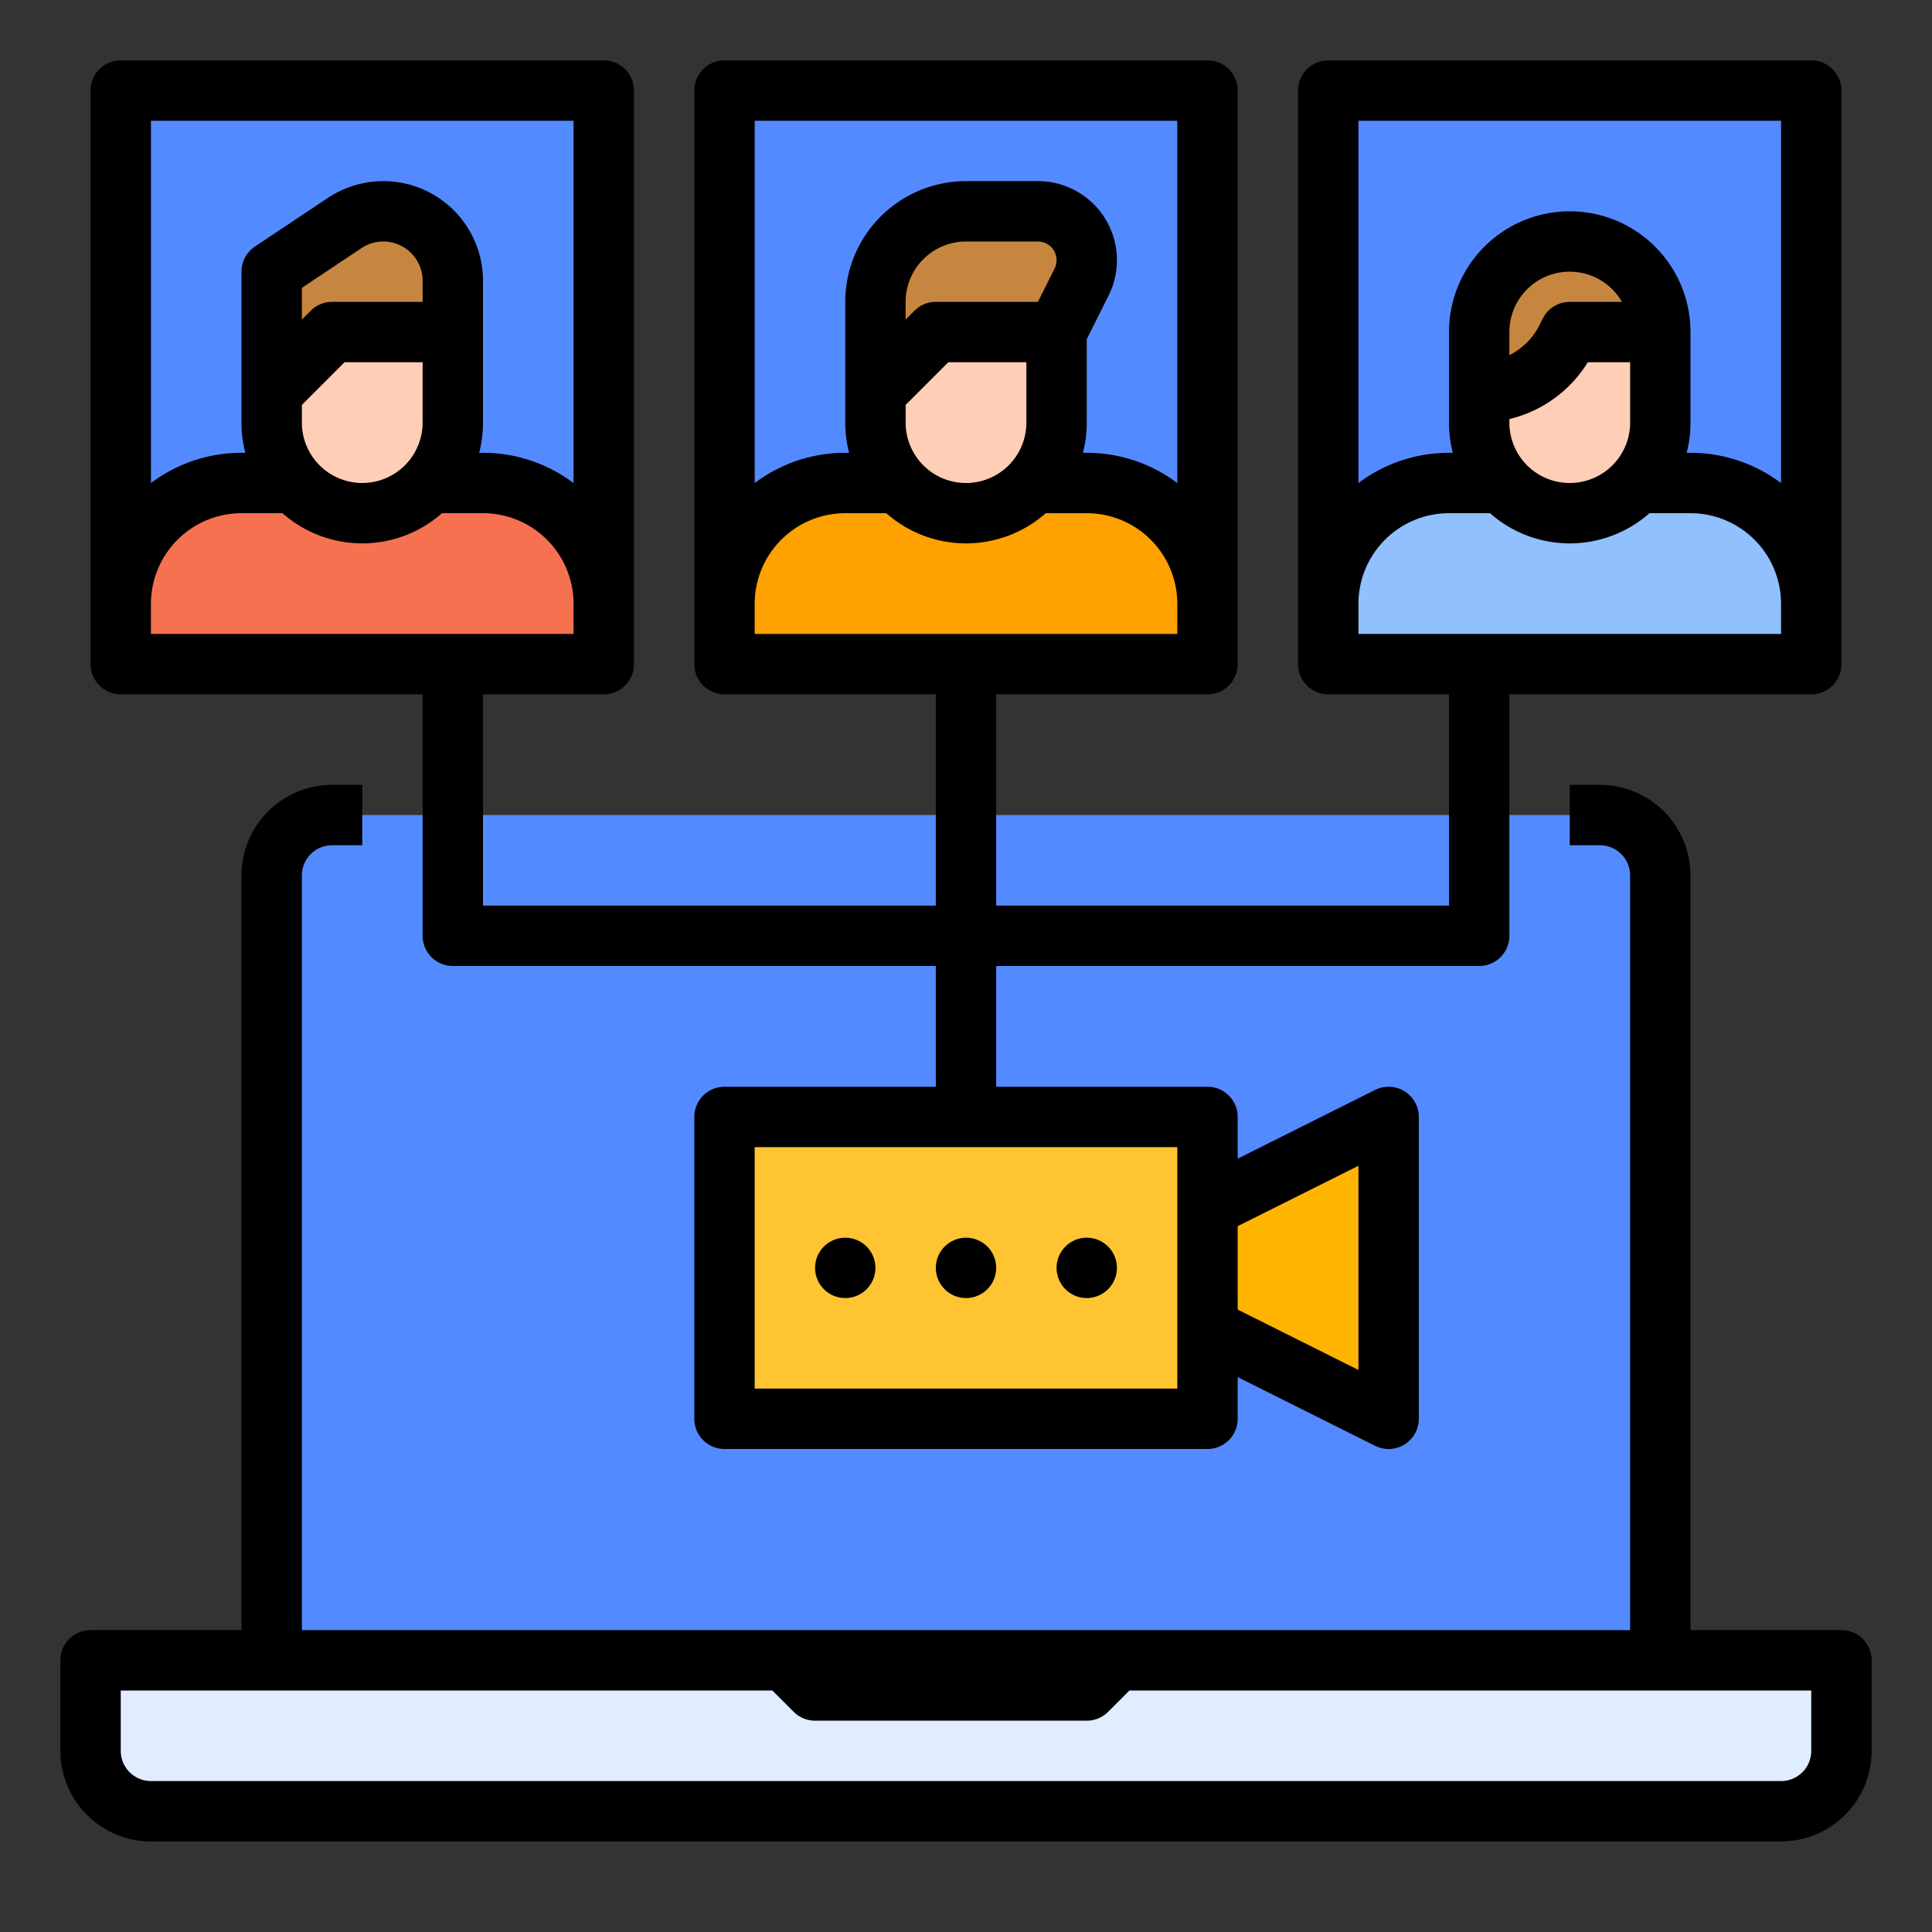 <?xml version="1.0"?>
<svg xmlns="http://www.w3.org/2000/svg" id="filled_outline" data-name="filled outline" viewBox="0 0 512 512" width="512" height="512"><rect x="0" y="0" width="512" height="512" fill="#333333" stroke="none"/><rect x="352" y="24" width="128" height="152" style="fill:#548aff"/><path d="M384,128a32,32,0,0,0-32,32v16H480V160a32,32,0,0,0-32-32Z" style="fill:#91c0ff"/><rect x="192" y="24" width="128" height="152" style="fill:#548aff"/><path d="M224,128a32,32,0,0,0-32,32v16H320V160a32,32,0,0,0-32-32Z" style="fill:#ffa100"/><rect x="32" y="24" width="128" height="152" style="fill:#548aff"/><path d="M64,128a32,32,0,0,0-32,32v16H160V160a32,32,0,0,0-32-32Z" style="fill:#f5714f"/><path d="M488,440v24a15.996,15.996,0,0,1-16,16H40a15.996,15.996,0,0,1-16-16V440Z" style="fill:#e0edff"/><path d="M72,232V440H440V232a16,16,0,0,0-16-16H88A16,16,0,0,0,72,232Z" style="fill:#548aff"/><rect x="192" y="296" width="128" height="80" style="fill:#ffc431"/><polygon points="320 352 368 376 368 296 320 320 320 352" style="fill:#ffb401"/><path d="M256,136h0a24,24,0,0,1-24-24v-8l16-16h32v24A24,24,0,0,1,256,136Z" style="fill:#ffceb6"/><path d="M280,88l6.633-13.267A12.944,12.944,0,0,0,288,68.944h0A12.944,12.944,0,0,0,275.056,56H256a24,24,0,0,0-24,24v24l16-16Z" style="fill:#c78640"/><path d="M96,136h0a24,24,0,0,1-24-24v-8L88,88h32v24A24,24,0,0,1,96,136Z" style="fill:#ffceb6"/><path d="M416,136h0a24,24,0,0,1-24-24v-8h0a25.889,25.889,0,0,0,23.155-14.311L416,88h24v24A24,24,0,0,1,416,136Z" style="fill:#ffceb6"/><path d="M120,88V74.422A18.422,18.422,0,0,0,101.578,56h0A18.422,18.422,0,0,0,91.359,59.094L72,72v32L88,88Z" style="fill:#c78640"/><path d="M440,88v0a24,24,0,0,0-24-24h0a24,24,0,0,0-24,24v16h0a25.889,25.889,0,0,0,23.155-14.311L416,88Z" style="fill:#c78640"/><path d="M488,432H448V232a24.027,24.027,0,0,0-24-24h-8v16h8a8.009,8.009,0,0,1,8,8V432H80V232a8.009,8.009,0,0,1,8-8h8V208H88a24.027,24.027,0,0,0-24,24V432H24a8,8,0,0,0-8,8v24a24.027,24.027,0,0,0,24,24H472a24.027,24.027,0,0,0,24-24V440A8,8,0,0,0,488,432Zm-8,32a8.009,8.009,0,0,1-8,8H40a8.009,8.009,0,0,1-8-8V448H204.686l5.657,5.657A8.002,8.002,0,0,0,216,456h72a8.002,8.002,0,0,0,5.657-2.343L299.314,448H480Z"/><circle cx="224" cy="336" r="8"/><circle cx="256" cy="336" r="8"/><circle cx="288" cy="336" r="8"/><path d="M32,184h80v64a8,8,0,0,0,8,8H248v32H192a8,8,0,0,0-8,8v80a8,8,0,0,0,8,8H320a8,8,0,0,0,8-8V364.944l36.422,18.211A8,8,0,0,0,376,376V296a8,8,0,0,0-11.578-7.155L328,307.056V296a8,8,0,0,0-8-8H264V256H392a8,8,0,0,0,8-8V184h80a8,8,0,0,0,8-8V24a8,8,0,0,0-8-8H352a8,8,0,0,0-8,8V176a8,8,0,0,0,8,8h32v56H264V184h56a8,8,0,0,0,8-8V24a8,8,0,0,0-8-8H192a8,8,0,0,0-8,8V176a8,8,0,0,0,8,8h56v56H128V184h32a8,8,0,0,0,8-8V24a8,8,0,0,0-8-8H32a8,8,0,0,0-8,8V176A8,8,0,0,0,32,184ZM360,308.944v54.111l-32-16V324.944ZM312,368H200V304H312ZM472,32v96.022A39.79,39.79,0,0,0,448,120h-1.013A31.953,31.953,0,0,0,448,112V88a32,32,0,0,0-64,0v24a31.953,31.953,0,0,0,1.013,8H384a39.79,39.79,0,0,0-24,8.022V32Zm-72,79.059A33.624,33.624,0,0,0,420.786,96H432v16a16,16,0,0,1-32,0Zm0-16.939V88a15.986,15.986,0,0,1,29.835-8H416a8,8,0,0,0-7.155,4.422L408,86.112A17.817,17.817,0,0,1,400,94.12ZM360,160a24.027,24.027,0,0,1,24-24h10.868a31.91,31.91,0,0,0,42.264,0H448a24.027,24.027,0,0,1,24,24v8H360ZM312,32v96.022A39.79,39.79,0,0,0,288,120h-1.013A31.953,31.953,0,0,0,288,112V89.889l5.79-11.579A20.945,20.945,0,0,0,275.056,48H256a32.037,32.037,0,0,0-32,32v32a31.953,31.953,0,0,0,1.013,8H224a39.79,39.79,0,0,0-24,8.022V32ZM279.479,71.155,275.056,80H248a8.002,8.002,0,0,0-5.657,2.343L240,84.686V80a16.018,16.018,0,0,1,16-16h19.056a4.945,4.945,0,0,1,4.423,7.155ZM240,107.313,251.313,96H272v16a16,16,0,0,1-32,0ZM200,160a24.027,24.027,0,0,1,24-24h10.868a31.91,31.91,0,0,0,42.264,0H288a24.027,24.027,0,0,1,24,24v8H200Zm-48,8H40v-8a24.027,24.027,0,0,1,24-24H74.868a31.91,31.91,0,0,0,42.264,0H128a24.027,24.027,0,0,1,24,24ZM96,128a16.018,16.018,0,0,1-16-16v-4.687L91.313,96H112v16A16.018,16.018,0,0,1,96,128Zm16-48H88a8.002,8.002,0,0,0-5.657,2.343L80,84.686v-8.404L95.798,65.749A10.423,10.423,0,0,1,112,74.422Zm40-48v96.022A39.79,39.79,0,0,0,128,120h-1.013A31.953,31.953,0,0,0,128,112V74.422A26.422,26.422,0,0,0,86.922,52.438L67.562,65.344A7.999,7.999,0,0,0,64,72v40a31.953,31.953,0,0,0,1.013,8H64a39.79,39.79,0,0,0-24,8.022V32Z"/></svg>
